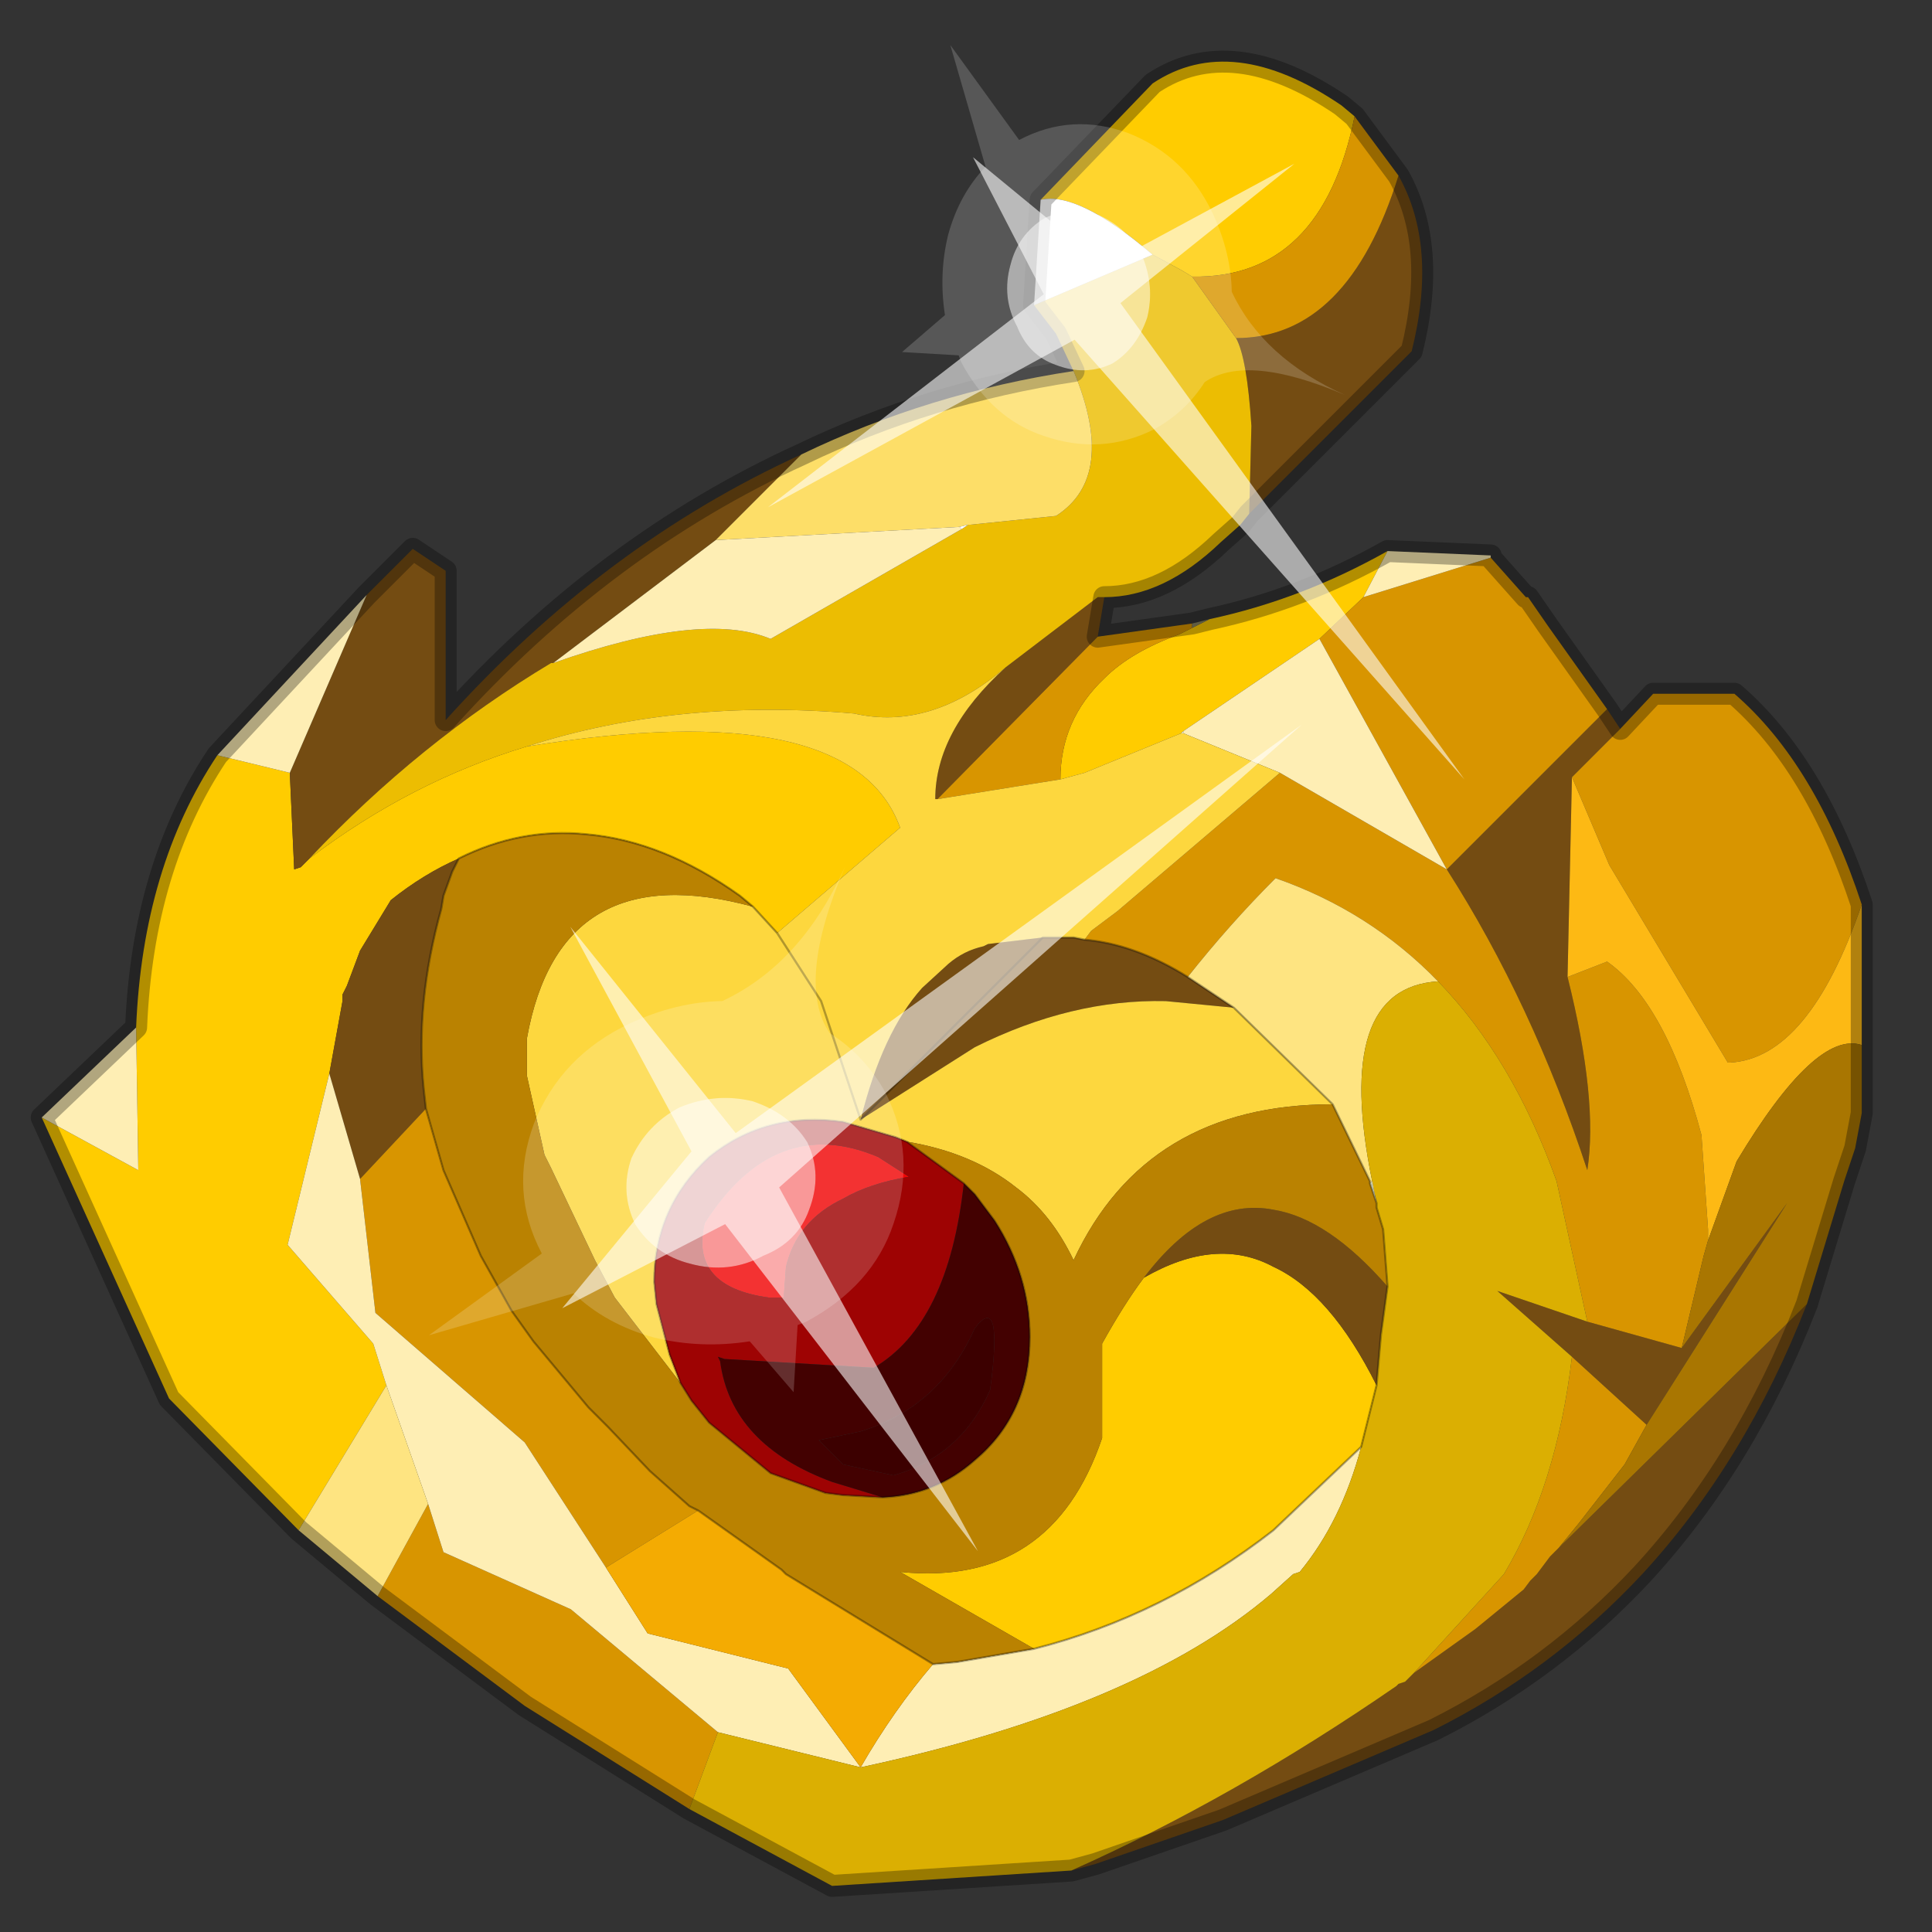 <?xml version="1.0" encoding="UTF-8" standalone="no"?>
<svg xmlns:xlink="http://www.w3.org/1999/xlink" height="440.0px" width="440.0px" xmlns="http://www.w3.org/2000/svg">
  <rect width="100%" height="100%" fill="#333333" stroke="none"/>
  <g transform="matrix(10.0, 0.0, 0.0, 10.0, 0.0, 0.0)">
    <use height="44.0" transform="matrix(1.0, 0.0, 0.0, 1.0, 0.0, 0.0)" width="44.0" xlink:href="#shape0"/>
    <use height="20.95" transform="matrix(-0.091, 0.782, -0.866, -0.049, 29.65, 16.5)" width="24.45" xlink:href="#sprite0"/>
    <use height="20.95" transform="matrix(-0.659, -0.076, 0.042, -0.729, 33.35, 17.75)" width="24.45" xlink:href="#sprite0"/>
  </g>
  <defs>
    <g id="shape0" transform="matrix(1.0, 0.0, 0.0, 1.0, 0.0, 0.0)">
      <path d="M44.0 44.0 L0.0 44.0 0.0 0.0 44.0 0.0 44.0 44.0" fill="#43adca" fill-opacity="0.0" fill-rule="evenodd" stroke="none"/>
      <path d="M23.7 4.55 L26.25 1.9 Q28.05 0.7 30.55 2.4 L30.85 2.65 Q30.1 6.35 27.15 6.3 L26.9 6.15 26.25 5.8 Q24.55 4.35 23.7 4.55 M27.55 14.1 Q29.65 13.65 31.6 12.55 L31.05 13.6 30.05 14.55 26.95 16.65 26.9 16.7 24.7 17.6 24.15 17.75 Q24.15 16.4 25.15 15.45 25.75 14.85 26.85 14.45 L27.15 14.3 27.55 14.1 M6.8 34.85 L3.85 31.85 0.95 25.45 3.15 26.65 3.1 23.4 Q3.25 19.75 4.95 17.2 L6.6 17.6 6.7 19.8 6.85 19.75 7.05 19.55 Q9.35 17.8 12.0 17.0 19.4 15.8 20.5 18.85 L17.7 21.25 17.15 20.65 16.85 20.4 Q15.1 19.15 13.35 19.0 11.85 18.85 10.45 19.55 9.65 19.9 8.9 20.5 L8.2 21.65 7.9 22.45 7.85 22.55 7.8 22.65 7.8 22.8 7.5 24.45 6.55 28.35 8.5 30.6 8.8 31.55 6.8 34.85 M23.55 37.55 L20.5 35.8 Q23.95 36.15 25.1 32.75 L25.1 30.6 Q25.6 29.7 26.05 29.1 27.7 28.15 29.0 28.85 30.3 29.45 31.35 31.55 L31.0 32.95 29.0 34.85 Q26.5 36.8 23.55 37.55" fill="#ffcc00" fill-rule="evenodd" stroke="none"/>
      <path d="M8.35 13.55 L9.4 12.5 10.15 13.0 10.15 16.4 Q13.75 12.4 18.25 10.35 L16.3 12.3 12.6 15.1 12.55 15.1 Q9.55 16.9 7.05 19.55 L6.85 19.75 6.7 19.8 6.6 17.6 8.35 13.55 M31.85 4.0 Q32.75 5.6 32.15 8.0 L28.45 11.7 28.5 9.7 Q28.4 8.15 28.15 7.7 30.7 7.7 31.85 4.0 M25.15 13.6 L25.0 14.5 21.35 18.2 21.3 18.2 Q21.3 16.65 22.9 15.2 L25.0 13.6 25.15 13.6 M36.6 16.15 L36.9 16.6 35.8 17.7 35.7 22.25 Q36.4 25.05 36.15 26.65 34.9 22.85 32.95 19.8 L36.6 16.15 M41.15 29.7 Q39.75 33.3 37.4 35.85 35.35 38.05 32.65 39.4 L27.85 41.45 24.95 42.45 24.4 42.6 Q28.1 40.95 31.8 38.4 L31.85 38.35 32.0 38.3 32.1 38.2 32.2 38.1 33.6 37.1 34.7 36.2 34.85 36.0 35.0 35.85 35.3 35.45 35.5 35.25 41.15 29.7 M24.7 21.4 Q25.85 21.5 27.05 22.25 L28.1 22.95 26.55 22.8 Q24.4 22.75 22.2 23.85 L19.6 25.5 Q20.1 23.5 21.0 22.5 L21.6 21.95 Q21.95 21.65 22.4 21.55 L22.5 21.5 23.75 21.35 24.45 21.35 24.7 21.4 M36.15 30.1 L38.3 30.7 40.7 27.4 37.5 32.45 35.8 30.9 34.1 29.4 36.15 30.1 M26.05 29.1 Q27.45 27.25 29.0 27.55 30.25 27.75 31.6 29.3 L31.45 30.4 31.35 31.55 Q30.3 29.45 29.0 28.85 27.7 28.15 26.05 29.1 M23.75 21.35 L19.6 25.5 23.75 21.35 M10.45 19.55 L10.3 19.85 10.1 20.4 10.05 20.7 Q9.45 22.85 9.65 24.8 L9.7 25.25 8.2 26.85 7.5 24.45 7.8 22.8 7.8 22.65 7.85 22.55 7.9 22.45 8.2 21.65 8.9 20.5 Q9.65 19.9 10.45 19.55" fill="#744c12" fill-rule="evenodd" stroke="none"/>
      <path d="M24.45 8.45 L24.05 7.6 23.55 6.95 26.25 5.8 26.9 6.15 27.15 6.3 28.15 7.7 Q28.4 8.15 28.5 9.7 L28.45 11.7 28.25 11.95 27.8 12.35 Q26.5 13.6 25.15 13.6 L25.0 13.6 22.9 15.2 Q21.2 16.65 19.45 16.25 15.4 15.9 12.0 17.0 9.35 17.8 7.05 19.55 9.55 16.9 12.55 15.1 L12.6 15.1 Q16.0 13.9 17.55 14.55 L21.9 12.05 22.05 11.95 22.1 11.95 24.05 11.75 Q25.45 10.85 24.45 8.45" fill="#ecbd02" fill-rule="evenodd" stroke="none"/>
      <path d="M30.85 2.65 L31.85 4.0 Q30.7 7.7 28.15 7.7 L27.15 6.3 Q30.1 6.35 30.85 2.65 M25.0 14.5 L27.15 14.2 27.15 14.3 26.85 14.45 Q25.75 14.85 25.15 15.45 24.15 16.4 24.15 17.75 L21.35 18.2 25.0 14.5 M33.95 12.7 L34.75 13.6 34.8 13.6 35.25 14.25 36.6 16.15 32.95 19.8 Q34.9 22.85 36.15 26.65 36.4 25.05 35.7 22.25 L36.6 21.9 Q37.95 22.85 38.75 25.85 L38.9 28.0 38.9 28.2 38.9 28.25 38.8 28.6 38.3 30.7 36.15 30.1 35.45 26.9 Q34.45 24.1 32.75 22.35 31.2 20.75 29.05 20.0 28.0 21.05 27.05 22.25 25.85 21.5 24.7 21.4 L24.85 21.2 25.45 20.75 29.15 17.6 32.95 19.8 30.05 14.55 31.05 13.6 33.95 12.7 M36.9 16.6 L37.65 15.8 39.5 15.8 Q41.35 17.4 42.4 20.6 41.2 24.1 39.4 24.2 L39.35 24.2 36.65 19.7 35.8 17.7 36.9 16.6 M15.7 41.2 L11.95 38.85 8.6 36.35 9.75 34.25 10.1 35.35 13.0 36.65 16.35 39.45 15.7 41.2 M37.5 32.45 L37.0 33.35 35.95 34.7 35.5 35.25 35.3 35.45 35.0 35.85 34.85 36.0 34.7 36.2 33.6 37.1 32.2 38.1 34.25 35.85 Q35.45 33.85 35.8 30.9 L37.5 32.45 M9.7 25.25 L10.1 26.65 10.95 28.6 11.65 29.85 12.15 30.55 13.4 32.05 13.85 32.5 14.8 33.5 15.7 34.3 15.9 34.4 13.8 35.7 11.95 32.85 8.55 29.9 8.2 26.85 9.7 25.25" fill="#d89500" fill-rule="evenodd" stroke="none"/>
      <path d="M18.25 10.35 Q21.15 8.95 24.45 8.45 25.45 10.85 24.05 11.75 L22.1 11.95 22.05 11.95 21.85 12.0 16.3 12.3 18.25 10.35" fill="#fdde68" fill-rule="evenodd" stroke="none"/>
      <path d="M31.6 12.55 L33.95 12.65 33.95 12.7 31.05 13.6 31.6 12.55 M0.95 25.45 L3.1 23.4 3.15 26.65 0.95 25.45 M4.95 17.2 L8.35 13.55 6.6 17.6 4.95 17.2 M12.6 15.1 L16.3 12.3 21.85 12.0 21.9 12.05 17.55 14.55 Q16.0 13.9 12.6 15.1 M32.95 19.8 L29.15 17.6 26.95 16.7 26.95 16.65 30.05 14.55 32.95 19.8 M21.25 37.9 L21.8 37.85 23.55 37.55 Q26.5 36.8 29.0 34.85 L31.0 32.95 Q30.55 34.65 29.6 35.8 L29.45 35.85 28.95 36.3 Q25.9 38.9 19.6 40.25 L16.35 39.45 13.0 36.65 10.1 35.35 9.75 34.25 8.8 31.55 8.5 30.6 6.55 28.35 7.5 24.45 8.2 26.85 8.55 29.9 11.95 32.85 13.8 35.7 14.75 37.2 17.95 38.0 19.6 40.25 Q20.35 38.95 21.25 37.9 M8.2 29.7 L8.25 29.65 8.2 29.7" fill="#feeeb4" fill-rule="evenodd" stroke="none"/>
      <path d="M23.55 6.95 L23.7 4.55 Q24.55 4.35 26.25 5.8 L23.55 6.95 M22.05 11.95 L21.9 12.05 21.85 12.0 22.05 11.95" fill="#ffffff" fill-rule="evenodd" stroke="none"/>
      <path d="M21.35 18.2 L21.3 18.2 21.35 18.2" fill="#cccc99" fill-rule="evenodd" stroke="none"/>
      <path d="M29.15 17.6 L25.45 20.75 24.85 21.2 24.7 21.4 24.45 21.35 23.75 21.35 22.5 21.5 22.4 21.55 Q21.95 21.65 21.6 21.95 L21.0 22.5 Q20.1 23.5 19.6 25.5 L18.7 22.8 17.7 21.25 18.7 22.8 19.6 25.5 22.2 23.85 Q24.4 22.75 26.55 22.8 L28.1 22.95 30.35 25.15 Q26.1 25.15 24.45 28.7 23.95 27.65 23.15 27.05 22.15 26.25 20.65 26.0 L20.4 25.9 19.2 25.55 Q17.45 25.3 16.15 26.35 14.9 27.5 14.9 29.2 L14.95 29.7 15.25 30.85 15.5 31.5 14.0 29.55 13.55 28.7 12.55 26.6 12.4 26.3 12.0 24.5 12.0 23.65 Q12.75 19.45 17.15 20.65 L17.7 21.25 20.5 18.85 Q19.4 15.8 12.0 17.0 15.4 15.9 19.45 16.25 21.2 16.65 22.9 15.2 21.3 16.65 21.3 18.2 L21.35 18.2 24.15 17.75 24.7 17.6 26.9 16.7 26.95 16.7 29.15 17.6" fill="#fdd73e" fill-rule="evenodd" stroke="none"/>
      <path d="M30.35 25.15 L31.2 26.9 31.2 26.95 31.35 27.4 31.35 27.5 31.5 28.0 31.6 29.3 Q30.25 27.75 29.0 27.55 27.45 27.25 26.05 29.1 25.6 29.7 25.1 30.6 L25.1 32.75 Q23.95 36.15 20.5 35.8 L23.55 37.55 21.8 37.85 21.25 37.9 17.9 35.85 17.8 35.75 15.9 34.4 15.7 34.3 14.8 33.5 13.85 32.5 13.4 32.05 12.15 30.55 11.65 29.85 10.95 28.6 10.1 26.65 9.7 25.25 9.65 24.8 Q9.45 22.85 10.05 20.7 L10.1 20.4 10.3 19.85 10.45 19.55 Q11.85 18.85 13.35 19.0 15.1 19.15 16.85 20.4 L17.15 20.65 Q12.75 19.45 12.0 23.65 L12.0 24.5 12.4 26.3 12.55 26.6 13.55 28.7 14.0 29.55 15.5 31.5 15.75 31.9 16.15 32.4 17.55 33.55 18.8 34.0 19.2 34.05 20.1 34.1 Q21.3 34.05 22.2 33.25 23.45 32.2 23.45 30.45 23.45 29.05 22.65 27.8 L22.2 27.2 21.95 26.95 20.65 26.0 Q22.15 26.25 23.15 27.05 23.95 27.65 24.45 28.7 26.1 25.15 30.35 25.15" fill="#ba8201" fill-rule="evenodd" stroke="none"/>
      <path d="M38.9 28.25 L38.9 28.2 38.9 28.25 M8.2 29.7 L8.25 29.65 8.2 29.7" fill="#616044" fill-rule="evenodd" stroke="none"/>
      <path d="M27.15 14.2 L27.55 14.1 27.15 14.3 27.15 14.2" fill="#88845e" fill-rule="evenodd" stroke="none"/>
      <path d="M26.95 16.65 L26.95 16.7 26.9 16.7 26.95 16.65" fill="#ebebd8" fill-rule="evenodd" stroke="none"/>
      <path d="M8.6 36.35 L6.8 34.85 8.8 31.55 9.75 34.25 8.6 36.35 M27.05 22.25 Q28.0 21.05 29.05 20.0 31.2 20.75 32.75 22.35 30.35 22.5 31.25 26.9 L31.2 26.95 31.2 26.9 30.35 25.15 28.1 22.95 27.05 22.25" fill="#fee481" fill-rule="evenodd" stroke="none"/>
      <path d="M42.4 20.6 L42.4 23.8 Q41.35 23.45 39.55 26.45 L38.9 28.25 38.9 28.2 38.9 28.0 38.75 25.85 Q37.95 22.85 36.6 21.9 L35.7 22.25 35.8 17.7 36.65 19.7 39.35 24.2 39.4 24.2 Q41.2 24.1 42.4 20.6" fill="#fdb914" fill-rule="evenodd" stroke="none"/>
      <path d="M42.4 23.8 L42.4 25.35 42.25 26.15 42.0 26.9 41.15 29.7 35.5 35.25 35.95 34.7 37.0 33.35 37.5 32.45 40.7 27.4 38.3 30.7 38.8 28.6 38.9 28.25 39.55 26.45 Q41.35 23.45 42.4 23.8" fill="#a97601" fill-rule="evenodd" stroke="none"/>
      <path d="M24.4 42.6 L18.95 42.95 15.7 41.2 16.35 39.45 19.6 40.25 Q25.9 38.9 28.95 36.3 L29.45 35.85 29.6 35.8 Q30.55 34.65 31.0 32.95 L31.35 31.55 31.45 30.4 31.6 29.3 31.5 28.0 31.35 27.5 31.35 27.4 31.25 26.9 Q30.35 22.5 32.75 22.35 34.45 24.1 35.45 26.9 L36.15 30.1 34.1 29.4 35.8 30.9 Q35.45 33.85 34.25 35.85 L32.2 38.1 32.1 38.2 32.0 38.3 31.85 38.35 31.8 38.4 Q28.1 40.95 24.4 42.6" fill="#dbaf02" fill-rule="evenodd" stroke="none"/>
      <path d="M31.2 26.95 L31.25 26.9 31.35 27.4 31.2 26.95" fill="#d8d8af" fill-rule="evenodd" stroke="none"/>
      <path d="M20.0 26.35 L20.7 26.8 Q19.8 26.95 19.2 27.3 18.15 27.8 17.9 28.85 L17.85 29.55 17.5 29.55 Q15.7 29.3 16.05 27.85 17.65 25.35 20.0 26.35" fill="#f00606" fill-rule="evenodd" stroke="none"/>
      <path d="M20.1 34.1 L19.2 34.05 18.8 34.0 17.55 33.55 16.15 32.4 15.75 31.9 15.5 31.5 15.25 30.85 14.95 29.7 14.9 29.2 Q14.9 27.5 16.15 26.35 17.45 25.3 19.2 25.55 L20.4 25.9 20.65 26.0 21.95 26.95 Q21.6 30.15 19.9 31.15 L16.5 30.95 16.35 30.9 16.4 31.0 Q16.65 32.9 18.95 33.75 L20.1 34.1 M20.0 26.35 Q17.65 25.35 16.05 27.85 15.7 29.3 17.5 29.55 L17.85 29.55 17.9 28.85 Q18.15 27.8 19.2 27.3 19.8 26.95 20.7 26.8 L20.0 26.35" fill="#9e0303" fill-rule="evenodd" stroke="none"/>
      <path d="M21.95 26.95 L22.2 27.2 22.65 27.8 Q23.45 29.05 23.45 30.45 23.45 32.2 22.2 33.25 21.3 34.05 20.1 34.1 L18.95 33.75 Q16.65 32.9 16.4 31.0 L16.35 30.9 16.5 30.95 19.9 31.15 Q21.6 30.15 21.95 26.95 M19.2 33.35 L20.35 33.6 Q21.9 33.15 22.55 31.65 22.85 29.4 22.2 30.25 21.4 32.05 19.6 32.6 L18.65 32.8 19.2 33.35" fill="#430101" fill-rule="evenodd" stroke="none"/>
      <path d="M15.9 34.4 L17.8 35.75 17.9 35.85 21.25 37.9 Q20.35 38.95 19.6 40.25 L17.95 38.0 14.75 37.2 13.8 35.7 15.9 34.4" fill="#f4ab02" fill-rule="evenodd" stroke="none"/>
      <path d="M19.2 33.35 L18.65 32.8 19.6 32.6 Q21.4 32.05 22.2 30.25 22.85 29.4 22.55 31.65 21.9 33.15 20.35 33.6 L19.2 33.35" fill="#3c0000" fill-rule="evenodd" stroke="none"/>
      <path d="M8.35 13.55 L9.4 12.5 10.15 13.0 10.15 16.4 Q13.75 12.4 18.25 10.35 21.15 8.95 24.45 8.45 L24.05 7.6 23.55 6.95 23.7 4.55 26.25 1.9 Q28.05 0.7 30.55 2.4 L30.85 2.65 31.85 4.0 Q32.75 5.6 32.15 8.0 L28.45 11.7 28.25 11.95 27.8 12.35 Q26.5 13.6 25.15 13.6 L25.0 14.5 27.15 14.2 27.55 14.1 Q29.65 13.65 31.6 12.55 L33.95 12.65 33.95 12.7 34.75 13.6 M34.8 13.6 L35.25 14.25 36.6 16.15 36.9 16.6 37.65 15.8 39.5 15.8 Q41.35 17.4 42.4 20.6 L42.4 23.8 42.4 25.35 42.25 26.15 42.0 26.9 41.15 29.7 Q39.75 33.3 37.4 35.85 35.35 38.05 32.65 39.4 L27.85 41.45 24.95 42.45 24.4 42.6 18.95 42.95 15.7 41.2 11.95 38.85 8.6 36.35 6.8 34.85 3.85 31.85 0.95 25.45 3.1 23.4 Q3.25 19.75 4.95 17.2 L8.35 13.55" fill="none" stroke="#000000" stroke-linecap="round" stroke-linejoin="round" stroke-opacity="0.302" stroke-width="0.5"/>
      <path d="M24.7 21.4 Q25.85 21.5 27.05 22.25 M17.7 21.25 L18.7 22.8 19.6 25.5 23.75 21.35 24.45 21.35 24.7 21.4 M28.1 22.95 L27.05 22.25 M28.1 22.95 L30.35 25.15 31.2 26.9 31.2 26.95 M10.45 19.55 Q11.85 18.85 13.35 19.0 15.1 19.15 16.85 20.4 L17.15 20.65 17.7 21.25 M21.95 26.95 L22.2 27.2 22.65 27.8 Q23.45 29.05 23.45 30.45 23.45 32.2 22.2 33.25 21.3 34.05 20.1 34.1 L19.2 34.05 18.8 34.0 17.55 33.55 16.15 32.4 15.75 31.9 15.5 31.5 15.25 30.85 14.95 29.7 14.9 29.2 Q14.9 27.5 16.15 26.35 17.45 25.3 19.2 25.55 L20.4 25.9 20.65 26.0 21.95 26.95 M9.7 25.25 L10.1 26.65 10.95 28.6 11.65 29.85 12.15 30.55 13.4 32.05 13.85 32.5 14.8 33.5 15.7 34.3 15.9 34.4 17.8 35.75 17.9 35.85 21.25 37.9 21.8 37.85 23.55 37.55 Q26.5 36.8 29.0 34.85 L31.0 32.95 M31.6 29.3 L31.5 28.0 31.35 27.5 31.35 27.4 31.2 26.95 M31.6 29.3 L31.45 30.4 31.35 31.55 31.0 32.95 M9.7 25.25 L9.65 24.8 Q9.45 22.85 10.05 20.7 L10.1 20.4 10.3 19.85 10.45 19.55" fill="none" stroke="#000000" stroke-linecap="round" stroke-linejoin="round" stroke-opacity="0.302" stroke-width="0.05"/>
    </g>
    <g id="sprite0" transform="matrix(1.0, 0.0, 0.0, 1.0, 0.0, 0.0)">
      <use height="20.95" transform="matrix(1.0, 0.0, 0.0, 1.0, 0.0, 0.0)" width="24.45" xlink:href="#shape1"/>
    </g>
    <g id="shape1" transform="matrix(1.0, 0.0, 0.0, 1.0, 0.0, 0.0)">
      <path d="M14.85 11.4 Q15.8 11.6 16.25 12.45 16.85 13.3 16.6 14.35 16.4 15.3 15.55 15.9 14.65 16.4 13.65 16.2 12.65 15.9 12.1 15.1 11.6 14.2 11.8 13.2 12.1 12.2 12.9 11.65 13.8 11.15 14.85 11.4" fill="#ffffff" fill-opacity="0.588" fill-rule="evenodd" stroke="none"/>
      <path d="M14.85 11.4 Q13.8 11.15 12.9 11.65 12.1 12.2 11.8 13.2 11.6 14.2 12.1 15.1 12.65 15.9 13.65 16.2 14.65 16.4 15.55 15.9 16.4 15.3 16.6 14.35 16.85 13.3 16.25 12.45 15.8 11.6 14.85 11.4 M18.2 11.35 L20.15 11.25 18.75 12.55 Q19.05 13.8 18.8 15.05 18.5 16.35 17.65 17.3 L19.1 20.95 16.55 18.25 Q14.8 19.3 12.8 18.85 10.8 18.35 9.75 16.65 9.05 15.5 8.95 14.3 7.75 12.35 4.85 11.5 8.3 12.45 9.7 11.4 10.3 10.4 11.35 9.75 13.1 8.75 15.1 9.15 16.95 9.5 18.1 11.15 L18.2 11.35" fill="#ffffff" fill-opacity="0.176" fill-rule="evenodd" stroke="none"/>
      <path d="M15.4 13.55 L18.1 17.55 13.35 14.65 7.05 18.5 12.75 13.55 0.0 0.0 14.25 12.25 24.45 5.95 15.4 13.55" fill="#ffffff" fill-opacity="0.588" fill-rule="evenodd" stroke="none"/>
    </g>
  </defs>
</svg>
